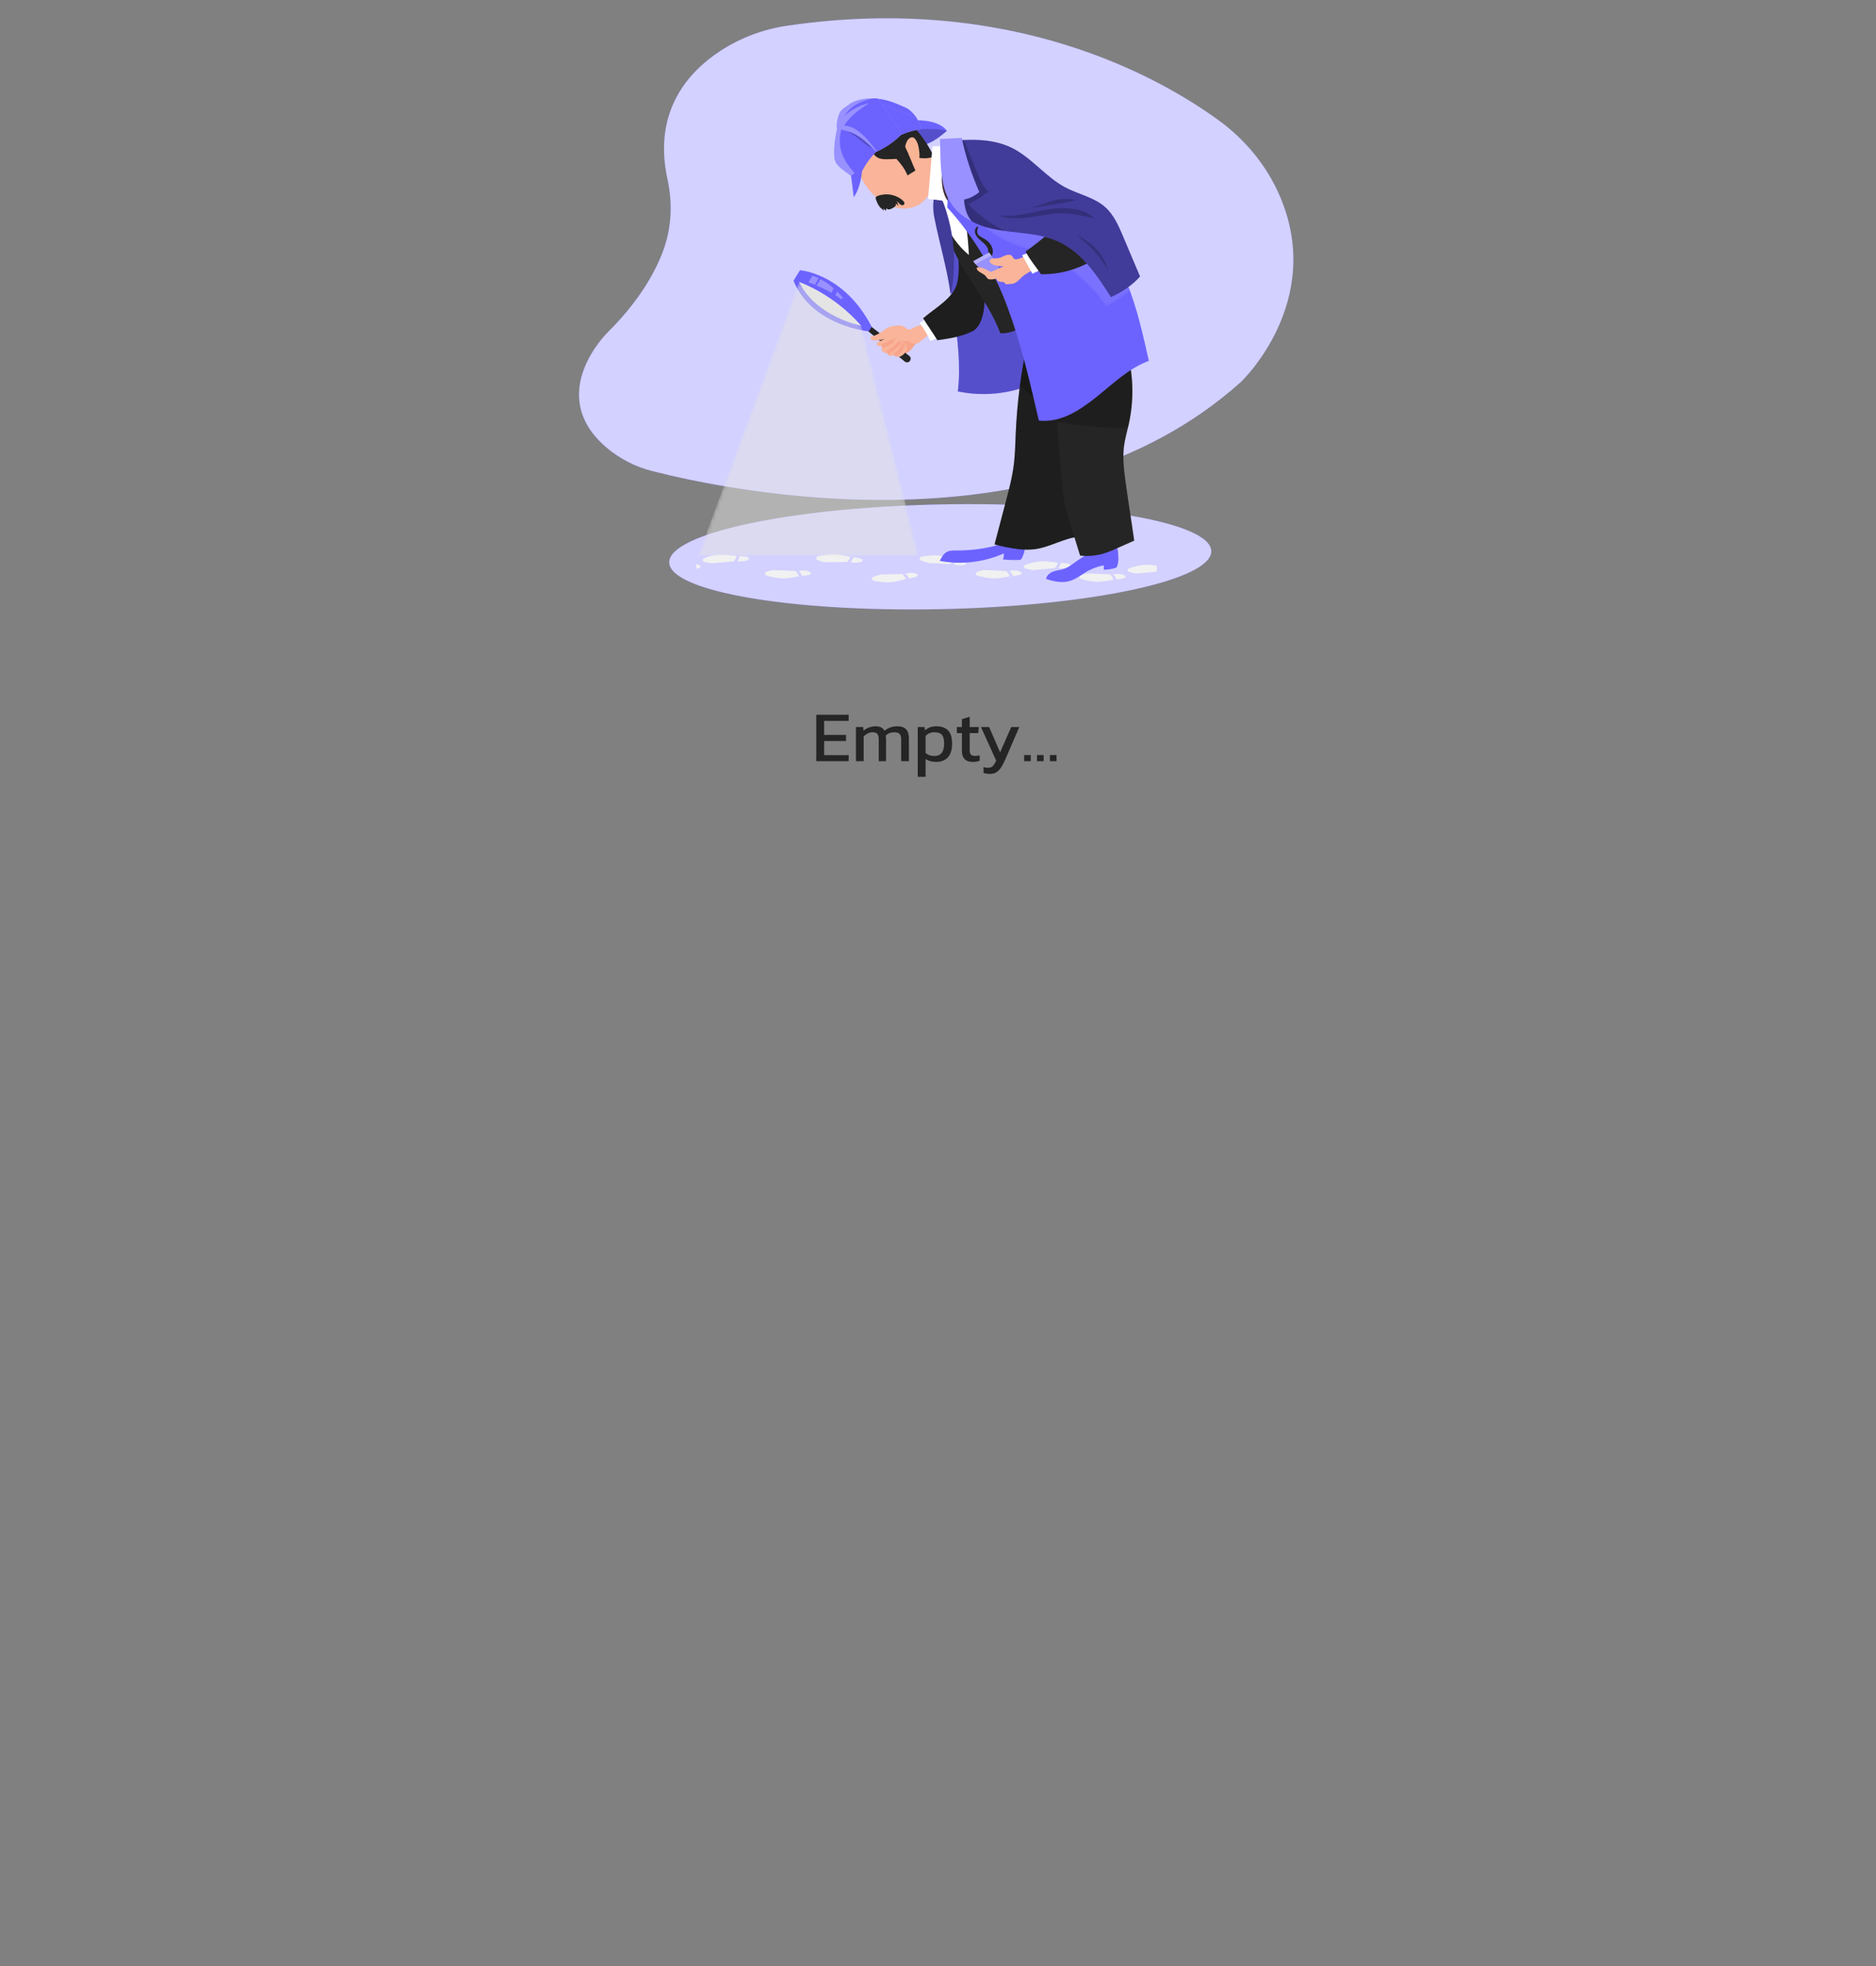 <svg width="520" height="545" viewBox="0 0 520 545" fill="none" xmlns="http://www.w3.org/2000/svg">
<rect x="0" y="0" width="520" height="545" fill="#808080" stroke="none"/>
<path d="M226.26 211V198.12H235.24V199.82H228.44V203.72H234.5V205.4H228.44V209.32H235.24V211H226.26ZM237.256 211V201.52H239.256L239.356 202.52C239.823 202.147 240.336 201.853 240.896 201.64C241.456 201.427 242.056 201.32 242.696 201.32C243.376 201.32 243.903 201.433 244.276 201.66C244.663 201.873 244.956 202.173 245.156 202.56C245.596 202.2 246.103 201.907 246.676 201.68C247.249 201.44 247.936 201.32 248.736 201.32C249.829 201.32 250.636 201.6 251.156 202.16C251.676 202.72 251.936 203.58 251.936 204.74V211H249.796V204.96C249.796 204.227 249.643 203.713 249.336 203.42C249.029 203.127 248.529 202.98 247.836 202.98C247.383 202.98 246.949 203.06 246.536 203.22C246.136 203.38 245.789 203.62 245.496 203.94C245.536 204.087 245.563 204.24 245.576 204.4C245.589 204.56 245.596 204.733 245.596 204.92V211H243.576V204.98C243.576 204.287 243.456 203.78 243.216 203.46C242.976 203.14 242.523 202.98 241.856 202.98C241.389 202.98 240.943 203.093 240.516 203.32C240.103 203.533 239.729 203.793 239.396 204.1V211H237.256ZM254.385 215.32V201.52H256.265L256.385 202.46C256.812 202.073 257.278 201.787 257.785 201.6C258.292 201.413 258.892 201.32 259.585 201.32C260.945 201.32 262.005 201.693 262.765 202.44C263.525 203.173 263.905 204.393 263.905 206.1C263.905 207.807 263.512 209.087 262.725 209.94C261.938 210.78 260.865 211.2 259.505 211.2C258.358 211.2 257.378 210.933 256.565 210.4V215.32H254.385ZM258.945 209.56C260.785 209.56 261.705 208.4 261.705 206.08C261.705 204.96 261.498 204.167 261.085 203.7C260.672 203.22 259.978 202.98 259.005 202.98C258.032 202.98 257.218 203.313 256.565 203.98V208.72C256.872 208.973 257.212 209.18 257.585 209.34C257.972 209.487 258.425 209.56 258.945 209.56ZM269.646 211.2C268.632 211.2 267.872 210.933 267.366 210.4C266.872 209.853 266.626 209.113 266.626 208.18V203.22H265.226V201.52H266.626V199.34L268.786 198.68V201.52H271.306L271.166 203.22H268.786V208.06C268.786 208.607 268.912 208.993 269.166 209.22C269.419 209.433 269.832 209.54 270.406 209.54C270.766 209.54 271.146 209.473 271.546 209.34V210.88C271.026 211.093 270.392 211.2 269.646 211.2ZM274.455 214.52C273.735 214.52 273.121 214.427 272.615 214.24V212.62C272.841 212.7 273.048 212.753 273.235 212.78C273.435 212.807 273.635 212.82 273.835 212.82C274.248 212.82 274.581 212.753 274.835 212.62C275.088 212.487 275.308 212.273 275.495 211.98C275.695 211.7 275.908 211.333 276.135 210.88L271.915 201.52H274.175L277.215 208.56L280.295 201.52H282.535L278.675 210.46C278.341 211.26 277.981 211.96 277.595 212.56C277.221 213.173 276.781 213.653 276.275 214C275.781 214.347 275.175 214.52 274.455 214.52ZM283.868 211V209.3H285.708V211H283.868ZM287.442 211V209.3H289.282V211H287.442ZM291.016 211V209.3H292.856V211H291.016Z" fill="#252525"/>
<path d="M260.934 168.852C302.422 167.978 335.917 160.771 335.748 152.756C335.578 144.741 301.808 138.952 260.319 139.827C218.831 140.702 185.336 147.908 185.505 155.923C185.675 163.939 219.445 169.727 260.934 168.852Z" fill="#6C63FF"/>
<path opacity="0.7" d="M260.934 168.852C302.422 167.978 335.917 160.771 335.748 152.756C335.578 144.741 301.808 138.952 260.319 139.827C218.831 140.702 185.336 147.908 185.505 155.923C185.675 163.939 219.445 169.727 260.934 168.852Z" fill="white"/>
<path d="M343.922 105.925C343.922 105.925 367.611 83.612 354.595 53.984C350.98 45.752 345.132 38.696 337.859 33.392C321.56 21.52 280.353 -1.967 218.348 7.104C211.688 8.053 205.315 10.442 199.676 14.103C190.575 20.063 180.929 31.009 185.031 49.775C186.481 56.4 186.154 63.318 183.755 69.67C181.386 75.966 176.898 83.684 168.546 92.013C168.546 92.013 150.749 109.174 168.063 124.026C171.763 127.167 176.139 129.414 180.85 130.592C202.448 136.104 289.744 154.408 343.922 105.925Z" fill="#6C63FF"/>
<path opacity="0.7" d="M343.922 105.925C343.922 105.925 367.611 83.612 354.595 53.984C350.98 45.752 345.132 38.696 337.859 33.392C321.56 21.52 280.353 -1.967 218.348 7.104C211.688 8.053 205.315 10.442 199.676 14.103C190.575 20.063 180.929 31.009 185.031 49.775C186.481 56.4 186.154 63.318 183.755 69.67C181.386 75.966 176.898 83.684 168.546 92.013C168.546 92.013 150.749 109.174 168.063 124.026C171.763 127.167 176.139 129.414 180.85 130.592C202.448 136.104 289.744 154.408 343.922 105.925Z" fill="white"/>
<path d="M220.495 158.279C220.495 158.279 221.45 159.346 221.437 159.741C220.113 160.043 218.767 160.239 217.412 160.33C215.609 160.404 212.888 159.729 212.411 159.51C211.933 159.29 212.071 158.687 212.071 158.687C212.071 158.687 213.549 158.019 214.624 158.024C215.699 158.029 218.688 158.23 220.495 158.279Z" fill="#F1F1F1"/>
<path d="M222.328 159.66C222.328 159.66 221.999 158.697 221.355 158.248C221.355 158.248 223.571 157.874 224.574 158.608C225.578 159.341 223.219 159.578 222.328 159.66Z" fill="#F1F1F1"/>
<path d="M234.839 155.779C234.839 155.779 235.704 154.76 235.655 154.358C234.303 154.018 232.926 153.78 231.538 153.644C229.71 153.509 227.025 154.087 226.563 154.291C226.101 154.495 226.308 155.099 226.308 155.099C226.308 155.099 227.86 155.812 228.937 155.843C230.014 155.874 233.016 155.759 234.839 155.779Z" fill="#F1F1F1"/>
<path d="M236.557 154.467C236.557 154.467 236.301 155.415 235.704 155.838C235.704 155.838 237.973 156.286 238.92 155.583C239.867 154.88 237.468 154.579 236.557 154.467Z" fill="#F1F1F1"/>
<path d="M192.972 157.632V156.358C193.328 156.407 193.667 156.536 193.965 156.735C194.621 157.211 193.843 157.481 192.972 157.632Z" fill="#F1F1F1"/>
<path d="M203.428 155.601C203.428 155.601 204.209 154.508 204.128 154.118C202.751 153.888 201.36 153.758 199.964 153.731C198.134 153.731 195.502 154.538 195.06 154.778C194.619 155.017 194.859 155.603 194.859 155.603C194.859 155.603 196.464 156.19 197.539 156.133C198.614 156.077 201.611 155.728 203.428 155.601Z" fill="#F1F1F1"/>
<path d="M205.039 154.154C205.039 154.154 204.873 155.117 204.298 155.588C204.298 155.588 206.596 155.843 207.487 155.079C208.378 154.314 205.953 154.194 205.039 154.154Z" fill="#F1F1F1"/>
<path d="M250.042 159.102C250.042 159.102 251.063 160.096 251.091 160.491C249.793 160.889 248.465 161.187 247.12 161.38C245.333 161.586 242.56 161.125 242.07 160.931C241.58 160.738 241.67 160.136 241.67 160.136C241.67 160.136 243.094 159.372 244.158 159.285C245.223 159.199 248.235 159.196 250.042 159.102Z" fill="#F1F1F1"/>
<path d="M251.972 160.345C251.972 160.345 251.571 159.408 250.897 159.01C250.897 159.01 253.077 158.47 254.134 159.127C255.191 159.785 252.855 160.198 251.972 160.345Z" fill="#F1F1F1"/>
<path d="M263.464 156.35C263.464 156.35 264.391 155.374 264.365 154.979C263.035 154.558 261.675 154.236 260.296 154.016C258.481 153.761 255.765 154.194 255.293 154.368C254.821 154.541 254.979 155.158 254.979 155.158C254.979 155.158 256.485 155.963 257.56 156.057C258.635 156.151 261.647 156.223 263.464 156.35Z" fill="#F1F1F1"/>
<path d="M265.264 155.142C265.264 155.142 264.963 156.075 264.33 156.46C264.33 156.46 266.571 157.041 267.556 156.404C268.541 155.767 266.168 155.308 265.264 155.142Z" fill="#F1F1F1"/>
<path d="M278.908 158.279C278.908 158.279 279.86 159.346 279.85 159.741C278.525 160.043 277.178 160.24 275.822 160.33C274.02 160.404 271.296 159.729 270.818 159.51C270.341 159.29 270.482 158.687 270.482 158.687C270.482 158.687 271.957 158.019 273.034 158.024C274.111 158.029 277.098 158.23 278.908 158.279Z" fill="#F1F1F1"/>
<path d="M280.738 159.66C280.738 159.66 280.409 158.697 279.766 158.248C279.766 158.248 281.981 157.874 282.987 158.608C283.993 159.341 281.629 159.578 280.738 159.66Z" fill="#F1F1F1"/>
<path d="M292.46 157.466C292.46 157.466 293.241 156.37 293.162 155.981C291.785 155.75 290.392 155.621 288.996 155.593C287.166 155.609 284.537 156.401 284.092 156.641C283.648 156.88 283.893 157.466 283.893 157.466C283.893 157.466 285.496 158.052 286.571 157.996C287.646 157.94 290.63 157.601 292.46 157.466Z" fill="#F1F1F1"/>
<path d="M294.061 156.029C294.061 156.029 293.892 156.992 293.32 157.464C293.32 157.464 295.618 157.718 296.506 156.954C297.394 156.19 294.972 156.067 294.061 156.029Z" fill="#F1F1F1"/>
<path d="M307.684 159.217C307.684 159.217 308.639 160.282 308.626 160.679C307.301 160.979 305.954 161.176 304.598 161.268C302.796 161.342 300.072 160.666 299.597 160.445C299.123 160.223 299.258 159.622 299.258 159.622C299.258 159.622 300.736 158.954 301.81 158.959C302.885 158.964 305.874 159.173 307.684 159.217Z" fill="#F1F1F1"/>
<path d="M309.517 160.598C309.517 160.598 309.188 159.632 308.542 159.186C308.542 159.186 310.758 158.811 311.763 159.545C312.769 160.279 310.405 160.524 309.517 160.598Z" fill="#F1F1F1"/>
<path d="M320.616 156.74V158.46C318.799 158.608 316.299 158.895 315.337 158.941C314.26 158.997 312.657 158.414 312.657 158.414C312.657 158.414 312.402 157.828 312.858 157.588C313.315 157.349 315.922 156.554 317.762 156.541C318.717 156.549 319.67 156.615 320.616 156.74Z" fill="#F1F1F1"/>
<path d="M309.976 154.352C309.999 153.28 309.826 152.213 309.466 151.203C309.287 150.693 303.301 152.956 302.717 153.147C300.741 153.799 299.283 154.944 297.581 156.161C296.774 156.74 295.955 157.326 295.028 157.657C294.101 157.988 292.986 158.057 292.016 158.394C291.046 158.73 290.078 159.471 289.974 160.501C292.036 161.158 294.262 161.658 296.355 161.089C298.377 160.541 300.001 159.074 301.854 158.101C303.142 157.445 304.517 156.976 305.938 156.709C305.938 157.109 305.959 157.512 305.971 157.912C307.024 157.911 308.07 157.76 309.08 157.466C309.214 157.436 309.34 157.377 309.448 157.293C309.549 157.188 309.622 157.06 309.663 156.921C309.958 156.099 310.065 155.221 309.976 154.352Z" fill="#6C63FF"/>
<path d="M265.147 152.584C264.251 152.584 263.309 152.548 262.51 152.959C261.535 153.468 260.978 154.487 260.49 155.474C266.479 156.592 272.667 155.871 278.237 153.407C278.285 153.97 278.211 154.537 278.02 155.068C279.487 155.219 280.962 155.267 282.436 155.211C282.593 155.218 282.749 155.188 282.893 155.124C283.063 155.014 283.196 154.852 283.271 154.663C283.662 153.886 283.933 153.055 284.075 152.197C284.147 151.9 284.13 151.589 284.026 151.302C283.824 150.966 283.496 150.723 283.115 150.627C280.544 149.718 277.77 150.831 275.265 151.435C271.952 152.231 268.554 152.617 265.147 152.584Z" fill="#6C63FF"/>
<path d="M254.494 93.353C251.96 93.282 249.426 93.265 246.892 93.302C246.59 93.27 246.287 93.355 246.045 93.539C245.79 93.807 245.83 94.24 245.935 94.599C246.42 96.268 248.391 98.857 250.39 98.256C252.452 97.639 254.078 95.374 254.494 93.353Z" fill="#F7A48B"/>
<path d="M241.264 90.37L252.033 98.653C252.149 98.743 252.244 98.856 252.31 98.985C252.377 99.115 252.415 99.258 252.421 99.403C252.427 99.549 252.401 99.694 252.344 99.829C252.288 99.963 252.203 100.084 252.095 100.182C251.916 100.345 251.685 100.438 251.443 100.443C251.201 100.449 250.966 100.367 250.78 100.213L240.283 91.504L241.264 90.37Z" fill="#252525"/>
<path d="M255.518 89.982C254.589 90.301 253.307 90.665 252.488 91.208C251.668 91.751 250.933 90.581 250.096 90.332C249.2 90.077 248.409 90.258 247.49 90.39C246.333 90.558 245.468 91.154 244.531 91.86C243.588 92.565 242.511 93.072 241.366 93.348C240.761 95.323 245.585 93.871 246.198 93.759C246.849 93.639 247.324 93.611 247.936 93.899C249.379 94.579 250.014 94.712 251.668 94.559C252.707 95.239 254.022 95.772 255.109 94.64C255.73 93.996 256.896 93.366 257.42 92.699C257.721 92.304 257.751 92.571 257.448 91.832C257.07 90.905 256.353 90.51 255.518 89.982Z" fill="#F9B499"/>
<path d="M245.772 93.578C245.126 94.087 244.215 94.421 243.398 94.78C243.283 94.829 243.187 94.912 243.122 95.019C243.056 95.125 243.026 95.249 243.035 95.373C243.044 95.497 243.091 95.615 243.17 95.711C243.249 95.808 243.357 95.877 243.477 95.909C244.901 96.284 248.128 94.864 247.816 93.348C247.311 93.109 246.201 93.236 245.772 93.578Z" fill="#F9B499"/>
<path d="M244.626 95.55C244.304 96.013 244.209 97.002 244.626 97.433C245.953 98.804 248.261 96.594 249.006 95.601C250.499 93.608 248.148 94.072 247 94.602C246.321 94.9 245.537 95.219 244.626 95.55Z" fill="#F9B499"/>
<path d="M245.856 97.257C245.764 100.439 250.875 97.471 250.451 95.417C250.104 93.766 248.621 95.522 248.105 95.914C247.589 96.307 246.121 96.594 245.856 97.257Z" fill="#F9B499"/>
<path d="M247.819 98.075C248.603 100.307 251.778 97.756 251.423 96.037C251.275 95.323 250.864 95.043 250.211 95.585C249.866 95.873 249.721 96.38 249.422 96.712C249.016 97.175 247.834 97.468 247.819 98.075Z" fill="#F9B499"/>
<path d="M240.809 91.85C240.809 91.85 225.103 90.413 219.949 77.811L221.736 74.916C221.736 74.916 233.899 75.66 241.629 90.589L240.809 91.85Z" fill="#6C63FF"/>
<path d="M221.496 78.16C221.496 78.16 230.941 81.34 238.734 90.321C238.737 90.321 226.223 87.86 221.496 78.16Z" fill="#E5E5E5"/>
<g opacity="0.3">
<path d="M226.9 77.118C226.366 76.863 225.81 76.631 225.218 76.414L224.082 78.267C224.661 78.478 225.256 78.705 225.869 78.947L226.9 77.118Z" fill="white"/>
<path d="M227.415 77.375L226.359 79.159C227.783 79.74 229.167 80.412 230.504 81.171L231.053 79.923C229.953 78.924 228.73 78.068 227.415 77.375Z" fill="white"/>
<path d="M231.556 81.811C232.131 82.178 232.685 82.577 233.215 83.006L233.629 82.496C233.082 81.895 232.559 81.35 232.043 80.843L231.556 81.811Z" fill="white"/>
</g>
<path d="M260.595 93.415C259.735 93.866 258.729 94.08 257.871 94.528C257.075 92.747 256.074 91.066 254.887 89.516L257.029 88.26C258.137 89.975 259.49 91.7 260.595 93.415Z" fill="white"/>
<path d="M288.475 105.421C281.389 109.033 273.278 110.118 265.489 108.496C266.356 101.428 265.422 94.278 264.493 87.218C263.62 80.615 262.749 74.014 261.879 67.415C261.519 64.691 260.373 61.728 260.164 58.989C259.954 56.249 261.019 53.062 263.612 52.142C265.91 51.327 268.429 52.606 270.331 54.14C276.802 59.358 280.031 67.535 282.454 75.479C285.405 85.141 287.112 95.41 288.475 105.421Z" fill="#6C63FF"/>
<path opacity="0.2" d="M288.475 105.421C281.389 109.033 273.278 110.118 265.489 108.496C266.356 101.428 265.422 94.278 264.493 87.218C263.62 80.615 262.749 74.014 261.879 67.415C261.519 64.691 260.373 61.728 260.164 58.989C259.954 56.249 261.019 53.062 263.612 52.142C265.91 51.327 268.429 52.606 270.331 54.14C276.802 59.358 280.031 67.535 282.454 75.479C285.405 85.141 287.112 95.41 288.475 105.421Z" fill="black"/>
<path d="M284.922 94.332C283.039 102.88 281.906 111.576 281.535 120.321C281.417 123.068 281.376 125.825 281.047 128.554C280.613 132.154 279.687 135.688 278.762 139.182C277.741 143.089 276.712 146.996 275.674 150.902C277.736 151.476 279.836 151.902 281.958 152.176C283.515 152.386 285.09 152.415 286.653 152.261C290.974 151.751 294.852 149.137 299.186 148.757C299.163 141.666 299.14 134.57 298.752 127.489C298.472 122.503 298.016 117.53 297.384 112.57C296.899 108.782 296.302 104.993 295.263 101.316C294.811 99.721 294.257 98.113 293.221 96.808C291.421 94.515 287.725 93.496 284.922 94.332Z" fill="#252525"/>
<path opacity="0.2" d="M284.922 94.332C283.039 102.88 281.906 111.576 281.535 120.321C281.417 123.068 281.376 125.825 281.047 128.554C280.613 132.154 279.687 135.688 278.762 139.182C277.741 143.089 276.712 146.996 275.674 150.902C277.736 151.476 279.836 151.902 281.958 152.176C283.515 152.386 285.09 152.415 286.653 152.261C290.974 151.751 294.852 149.137 299.186 148.757C299.163 141.666 299.14 134.57 298.752 127.489C298.472 122.503 298.016 117.53 297.384 112.57C296.899 108.782 296.302 104.993 295.263 101.316C294.811 99.721 294.257 98.113 293.221 96.808C291.421 94.515 287.725 93.496 284.922 94.332Z" fill="black"/>
<path opacity="0.2" d="M297.841 116.403C297.7 115.123 297.548 113.849 297.384 112.581C296.899 108.792 296.302 105.003 295.263 101.326C294.811 99.731 294.257 98.123 293.221 96.819C291.414 94.525 287.717 93.506 284.914 94.342C284.011 98.449 283.28 102.591 282.722 106.766C286.964 111.075 292.19 114.201 297.841 116.403Z" fill="black"/>
<path d="M314.385 149.86L309.415 152.067C308.491 152.477 307.567 152.887 306.607 153.213C304.289 154.008 301.824 154.282 299.388 154.016C298.523 151.213 297.657 148.41 296.789 145.608C296.169 143.602 295.549 141.595 295.128 139.541C294.591 136.942 294.377 134.287 294.163 131.642L292.47 110.675C297.831 105.523 303.727 101.622 310.709 99.064C311.368 98.809 312.075 98.592 312.751 98.745C314.204 104.929 314.249 111.361 312.881 117.564C312.427 119.603 311.827 121.621 311.559 123.695C311.123 127.074 311.577 130.496 312.034 133.869C312.726 139.039 313.688 144.69 314.385 149.86Z" fill="#252525"/>
<path opacity="0.2" d="M312.641 118.568C312.723 118.235 312.802 117.901 312.876 117.564C314.25 111.362 314.211 104.931 312.764 98.745C312.08 98.592 311.373 98.821 310.722 99.064C303.74 101.611 297.839 105.523 292.483 110.675L292.994 116.981C299.431 117.987 306.068 118.719 312.641 118.568Z" fill="black"/>
<path d="M272.72 79.332C273.371 84.474 272.536 90.332 269.563 91.817C266.589 93.302 263.127 93.855 259.834 94.299C258.532 92.209 257.19 90.316 255.885 88.227C259.372 85.195 264.59 82.545 265.409 78.002C265.994 74.734 265.861 71.378 265.019 68.166C268.623 73.693 269.662 73.477 272.72 79.332Z" fill="#252525"/>
<path opacity="0.2" d="M272.72 79.332C273.371 84.474 272.536 90.332 269.563 91.817C266.589 93.302 263.127 93.855 259.834 94.299C258.532 92.209 257.19 90.316 255.885 88.227C259.372 85.195 264.59 82.545 265.409 78.002C265.994 74.734 265.861 71.378 265.019 68.166C268.623 73.693 269.662 73.477 272.72 79.332Z" fill="black"/>
<path d="M284.069 89.87C282.283 91.595 279.768 92.457 277.282 92.398C275.204 86.721 271.625 81.742 268.391 76.631C265.157 71.52 262.18 66.021 261.542 60.01C261.381 58.482 260.194 57.126 260.072 55.592C259.949 54.058 260.475 52.374 261.764 51.515C263.053 50.657 264.904 50.871 266.267 51.676C267.63 52.481 268.628 53.765 269.547 55.054C276.843 65.297 280.657 77.783 284.069 89.87Z" fill="#252525"/>
<path d="M268.557 70.699C268.276 65.46 267.931 59.998 265.297 55.457C264.72 54.463 263.977 53.48 262.903 53.072C258.193 51.289 261.019 59.368 261.703 61.103C263.158 64.819 265.513 68.115 268.557 70.699Z" fill="white"/>
<path d="M259.385 52.629C258.626 55.066 258.48 57.652 258.961 60.158C260.325 67.186 262.612 74.682 263.526 81.78C265.632 71.899 264.102 60.658 259.487 51.668C259.482 51.991 259.448 52.312 259.385 52.629Z" fill="#6C63FF"/>
<path opacity="0.4" d="M259.385 52.629C258.626 55.066 258.48 57.652 258.961 60.158C260.325 67.186 262.612 74.682 263.526 81.78C265.632 71.899 264.102 60.658 259.487 51.668C259.482 51.991 259.448 52.312 259.385 52.629Z" fill="black"/>
<path d="M262.438 36.276C262.438 36.276 258.053 40.322 255.579 40.075C253.106 39.828 254.208 34.8 254.208 34.8C254.208 34.8 259.735 34.314 262.438 36.276Z" fill="#6C63FF"/>
<path opacity="0.2" d="M262.438 36.276C262.438 36.276 258.053 40.322 255.579 40.075C253.106 39.828 254.208 34.8 254.208 34.8C254.208 34.8 259.735 34.314 262.438 36.276Z" fill="black"/>
<path d="M254.591 56.775C259.384 54.013 260.3 46.638 256.636 40.304C252.972 33.969 246.115 31.073 241.322 33.835C236.529 36.598 235.613 43.972 239.277 50.307C242.941 56.642 249.798 59.538 254.591 56.775Z" fill="#F9B499"/>
<path d="M245.006 58.522L244.883 57.758C245.077 58.021 245.324 58.241 245.608 58.403L245.644 57.74C245.765 57.864 245.916 57.956 246.082 58.006C246.248 58.056 246.424 58.062 246.594 58.026C246.932 57.946 247.254 57.809 247.546 57.62C247.794 57.496 248.013 57.323 248.192 57.111C248.278 57.004 248.33 56.874 248.34 56.738C248.351 56.602 248.321 56.465 248.253 56.346L249.062 57.096L248.603 55.745L249.169 56.334C249.353 56.549 249.581 56.723 249.838 56.843C249.968 56.899 250.112 56.912 250.249 56.881C250.387 56.849 250.511 56.776 250.604 56.67C250.859 56.311 250.54 55.832 250.211 55.541C249.411 54.85 248.462 54.353 247.438 54.089C246.413 53.824 245.342 53.8 244.307 54.017C243.931 54.096 242.931 54.303 242.747 54.688C242.622 54.942 242.943 55.689 243.051 55.962C243.257 56.467 243.529 56.944 243.86 57.378C244.044 57.602 244.98 58.288 245.006 58.522Z" fill="#252525"/>
<path d="M241.287 41.17C241.746 42.248 242.428 43.319 243.497 43.8C244.192 44.111 244.975 44.142 245.736 44.142C246.65 44.142 247.563 44.108 248.475 44.042C249.751 45.428 250.846 46.888 251.556 48.629C252.25 48.216 253.044 47.678 253.741 47.265C253.021 45.703 252.416 44.032 251.699 42.472C253.688 43.932 256.549 44.271 258.87 43.438C257.353 40.289 255.446 37.359 252.963 34.907L241.287 41.17Z" fill="#252525"/>
<path d="M252.564 43.718C251.93 42.86 251.406 41.925 251.007 40.936C250.79 40.404 251.155 39.69 251.398 39.168C251.512 38.902 251.684 38.665 251.902 38.474C252.12 38.283 252.377 38.143 252.656 38.065C252.923 38.035 253.192 38.106 253.409 38.263C254.397 39.247 254.665 40.725 254.813 42.111C254.895 42.671 254.895 43.24 254.813 43.8C254.73 44.366 254.428 44.876 253.971 45.222C253.434 44.789 252.961 44.283 252.564 43.718Z" fill="#F7B595"/>
<path d="M255.571 35.748C255.571 35.748 260.228 35.539 262.438 36.276C262.438 36.276 260.843 33.218 253.593 33.333C246.344 33.447 255.571 35.748 255.571 35.748Z" fill="#6C63FF"/>
<path d="M255.571 35.748C247.635 36.75 240.128 42.59 237.83 50.239C237.093 49.984 236.513 49.276 235.911 48.774C234.098 47.268 231.535 46.114 231.301 43.772C230.923 40.004 231.87 36.243 232.807 32.574C235.104 30.558 237.583 28.13 240.587 27.541C244.13 26.851 247.694 28.357 250.987 29.834C252.24 30.398 253.231 31.503 254.012 32.602C254.152 32.803 255.702 35.73 255.571 35.748Z" fill="#6C63FF"/>
<path opacity="0.3" d="M255.571 35.748C247.635 36.75 240.128 42.59 237.83 50.239C237.093 49.984 236.513 49.276 235.911 48.774C234.098 47.268 231.535 46.114 231.301 43.772C230.923 40.004 231.87 36.243 232.807 32.574C235.104 30.558 237.583 28.13 240.587 27.541C244.13 26.851 247.694 28.357 250.987 29.834C252.24 30.398 253.231 31.503 254.012 32.602C254.152 32.803 255.702 35.73 255.571 35.748Z" fill="white"/>
<path d="M250.987 29.837C247.694 28.357 244.13 26.851 240.587 27.544C239.022 27.85 237.603 28.657 236.276 29.643C235.529 30.661 234.869 31.74 234.305 32.869C233.044 35.443 232.401 38.406 233.006 41.209C233.692 44.381 235.842 46.962 238.142 49.316C239.85 44.6 243.541 40.653 248.028 38.22C246.95 34.998 245.664 31.849 244.179 28.792C246.415 29.642 248.639 30.505 250.852 31.384C251.967 31.829 253.088 32.288 254.155 32.839C254.086 32.716 254.037 32.632 254.017 32.604C253.231 31.506 252.24 30.4 250.987 29.837Z" fill="#6C63FF"/>
<path d="M244.179 28.792C245.664 31.849 246.95 34.998 248.028 38.22C250.368 36.938 252.925 36.101 255.571 35.754C255.681 35.738 254.55 33.58 254.15 32.844C253.083 32.293 251.962 31.825 250.846 31.389C248.638 30.507 246.415 29.642 244.179 28.792Z" fill="#6C63FF"/>
<path opacity="0.2" d="M243.142 41.853C241.996 39.417 240.031 37.468 237.986 35.713C237.121 34.966 236.156 34.215 235.017 34.112C234.093 34.031 233.008 34.426 232.582 35.249C234.532 36.199 236.235 37.089 237.968 38.47C238.823 39.153 239.65 39.871 240.559 40.483C240.985 40.768 242.979 41.502 243.142 41.853Z" fill="black"/>
<path d="M235.911 48.774L236.641 54.667C236.641 54.667 238.499 52.415 238.923 47.472C238.923 47.472 237.021 47.541 235.911 48.774Z" fill="#6C63FF"/>
<path d="M249.588 37.55C247.641 39.426 245.385 40.952 242.918 42.062C240.963 40.156 238.726 37.838 236.184 36.831C235.528 36.581 234.86 36.364 234.183 36.181L231.931 35.542C231.872 34.108 232.133 32.679 232.697 31.358C233.146 30.293 234.456 29.628 235.38 28.935C237.437 27.406 240.835 27.067 243.39 27.358C244.518 28.991 249.432 36.062 249.805 37.084C249.802 36.984 249.596 37.659 249.588 37.55Z" fill="#6C63FF"/>
<path opacity="0.3" d="M249.588 37.55C247.641 39.426 245.385 40.952 242.918 42.062C240.963 40.156 238.726 37.838 236.184 36.831C235.528 36.581 234.86 36.364 234.183 36.181L231.931 35.542C231.872 34.108 232.133 32.679 232.697 31.358C233.146 30.293 234.456 29.628 235.38 28.935C237.437 27.406 240.835 27.067 243.39 27.358C244.518 28.991 249.432 36.062 249.805 37.084C249.802 36.984 249.596 37.659 249.588 37.55Z" fill="white"/>
<path d="M243.398 27.368C243.028 27.327 242.632 27.299 242.239 27.284C241.57 27.376 240.908 27.514 240.258 27.697C237.756 28.402 235.408 29.903 234.078 32.133C235.986 30.365 238.335 29.141 240.878 28.588C238.275 30.319 235.584 32.156 234.006 34.839C237.07 34.948 239.421 37.481 241.396 39.823C241.997 40.513 242.561 41.234 243.086 41.983C245.487 40.88 247.685 39.381 249.588 37.55C249.588 37.652 249.774 37.076 249.807 37.084C249.409 36.026 244.521 28.996 243.398 27.368Z" fill="#6C63FF"/>
<path d="M263.426 56.117C261.414 55.574 259.321 55.34 257.243 55.164C257.652 50.301 258.059 45.437 258.464 40.572C259.74 40.442 260.965 40.439 262.193 40.811C263.413 45.609 263.709 51.174 263.426 56.117Z" fill="white"/>
<path d="M261.09 46.914C260.986 49.362 260.947 51.892 261.856 54.165C262.765 56.438 264.886 58.405 267.342 58.395L264.072 43.78C263.86 42.837 263.643 41.874 263.148 41.043C262.109 39.293 260.764 39.244 260.998 41.41C261.168 43.24 261.199 45.079 261.09 46.914Z" fill="#402C35"/>
<path d="M262.451 40.539C262.86 46.192 262.899 51.865 262.568 57.523C269.925 65.54 275.482 74.97 279.27 85.162C283.059 95.354 285.512 105.981 287.95 116.573C293.89 117.241 299.102 113.878 303.776 110.157C308.45 106.437 312.841 102.085 318.454 100.032C316.815 92.798 315.179 85.314 312.371 78.455C310.296 73.415 307.84 68.401 303.98 64.548C300.476 61.053 296.008 58.708 291.615 56.42C281.953 51.388 272.103 45.571 262.451 40.539Z" fill="#6C63FF"/>
<mask id="mask0_3_64" style="mask-type:luminance" maskUnits="userSpaceOnUse" x="262" y="40" width="52" height="46">
<path style="mix-blend-mode:multiply" d="M312.371 78.455C310.296 73.415 307.84 68.401 303.98 64.548C300.475 61.053 296.008 58.708 291.615 56.42C281.966 51.388 272.115 45.571 262.464 40.539C262.744 44.401 262.85 48.27 262.78 52.145C263.51 53.319 264.248 54.494 264.983 55.681C266.466 58.094 268.764 59.878 271.018 61.613C273.68 63.664 276.378 65.736 279.441 67.109C281.813 68.174 284.355 68.798 286.811 69.657C294.892 72.525 301.838 77.907 306.625 85.011C308.885 83.652 311.083 82.203 313.221 80.662C312.943 79.923 312.659 79.184 312.371 78.455Z" fill="url(#paint0_linear_3_64)"/>
</mask>
<g mask="url(#mask0_3_64)">
<path opacity="0.1" d="M312.371 78.455C310.296 73.415 307.84 68.401 303.98 64.548C300.475 61.053 296.008 58.708 291.615 56.42C281.966 51.388 272.115 45.571 262.464 40.539C262.744 44.401 262.85 48.27 262.78 52.145C263.51 53.319 264.248 54.494 264.983 55.681C266.466 58.094 268.764 59.878 271.018 61.613C273.68 63.664 276.378 65.736 279.441 67.109C281.813 68.174 284.355 68.798 286.811 69.657C294.892 72.525 301.838 77.907 306.625 85.011C308.885 83.652 311.083 82.203 313.221 80.662C312.943 79.923 312.659 79.184 312.371 78.455Z" fill="white"/>
</g>
<path d="M273.348 70.934C274.017 70.399 274.073 69.469 273.729 68.74C273.384 68.011 272.723 67.435 272.074 66.88C271.426 66.324 270.762 65.738 270.431 65.012C270.099 64.286 270.175 63.351 270.847 62.826C270.89 62.792 270.944 62.775 270.999 62.779C271.054 62.782 271.105 62.806 271.143 62.846C270.923 63.488 270.704 64.189 271.007 64.806C271.357 65.511 272.261 65.856 272.999 66.289C274.665 67.267 275.699 69.186 274.969 70.801C274.902 70.989 274.787 71.156 274.637 71.287C274.486 71.418 274.304 71.509 274.109 71.55C273.685 71.599 273.034 71.186 273.348 70.934Z" fill="#252525"/>
<path d="M269.764 72.404C270.825 73.95 272.366 75.105 274.15 75.691C274.632 75.873 275.151 75.938 275.664 75.879C275.919 75.846 276.16 75.746 276.364 75.589C276.568 75.432 276.727 75.225 276.825 74.987C277.032 74.371 276.679 73.713 276.33 73.168C275.639 72.083 274.916 71.017 274.163 69.971L269.764 72.404Z" fill="#6C63FF"/>
<path opacity="0.3" d="M269.764 72.404C270.825 73.95 272.366 75.105 274.15 75.691C274.632 75.873 275.151 75.938 275.664 75.879C275.919 75.846 276.16 75.746 276.364 75.589C276.568 75.432 276.727 75.225 276.825 74.987C277.032 74.371 276.679 73.713 276.33 73.168C275.639 72.083 274.916 71.017 274.163 69.971L269.764 72.404Z" fill="white"/>
<path d="M284.1 70.934C283.59 71.352 281.833 72.101 281.233 71.833C280.761 71.624 280.682 70.903 280.169 70.707C279.189 70.337 277.999 71.15 277.131 71.471C276.35 71.757 274.163 71.374 274.305 72.371C274.487 73.645 277.2 73.841 278.203 73.8C277.001 74.294 275.88 74.921 274.683 75.354C273.2 74.756 272.455 73.933 270.762 74.141C270.492 75.235 272.508 75.744 273.118 76.417C273.478 76.814 273.573 77.253 274.124 77.403C274.561 77.52 275.717 77.403 276.166 77.235C276.422 78.162 277.172 78.132 277.969 78.134C278.374 78.134 278.556 78.682 278.949 78.789C279.268 78.878 279.671 78.682 280.016 78.705C281.915 78.838 282.941 76.814 284.029 76.172C284.771 75.731 285.943 74.898 286.732 74.715C286.441 73.731 284.159 71.127 284.1 70.934Z" fill="#F9B499"/>
<g opacity="0.3">
<path d="M274.163 69.971L269.764 72.404C269.964 72.695 270.181 72.973 270.415 73.237C271.848 72.398 273.311 71.614 274.803 70.885C274.591 70.579 274.38 70.271 274.163 69.971Z" fill="white"/>
</g>
<path d="M288.731 74.656C287.911 75.026 286.977 75.505 286.158 75.872C285.226 74.108 284.258 72.506 283.327 70.743L286.002 69.69C287.028 71.27 287.705 73.082 288.731 74.656Z" fill="white"/>
<path d="M302.416 72.447C298.2 74.853 293.417 76.09 288.562 76.03C287.112 73.927 285.443 71.973 284.271 69.706C286.704 68.004 289.033 66.158 291.245 64.179C295.794 65.341 300.297 68.266 302.416 72.447Z" fill="#252525"/>
<path d="M315.993 76.633L311.322 65.596C310.066 62.622 308.736 59.549 306.324 57.401C303.26 54.68 298.982 53.89 295.347 51.982C289.841 49.085 285.964 43.665 280.368 40.944C274.461 38.072 267.679 38.663 261.136 39.257C263.663 44.083 261.478 50.234 263.551 55.271C264.955 58.678 268.161 61.083 271.61 62.406C275.058 63.728 278.783 64.082 282.451 64.49C286.119 64.897 289.854 65.376 293.211 66.887C299.812 69.848 304.057 76.267 307.939 82.361C310.839 81.041 313.933 79.034 315.993 76.633Z" fill="#6C63FF"/>
<path opacity="0.4" d="M315.993 76.633L311.322 65.596C310.066 62.622 308.736 59.549 306.324 57.401C303.26 54.68 298.982 53.89 295.347 51.982C289.841 49.085 285.964 43.665 280.368 40.944C274.461 38.072 267.679 38.663 261.136 39.257C263.663 44.083 261.478 50.234 263.551 55.271C264.955 58.678 268.161 61.083 271.61 62.406C275.058 63.728 278.783 64.082 282.451 64.49C286.119 64.897 289.854 65.376 293.211 66.887C299.812 69.848 304.057 76.267 307.939 82.361C310.839 81.041 313.933 79.034 315.993 76.633Z" fill="black"/>
<g opacity="0.2">
<path d="M268.429 56.566C270.403 55.634 272.257 54.468 273.951 53.093C272.562 51.915 271.824 50.165 271.143 48.481L267.176 38.798C265.17 38.88 263.15 39.053 261.154 39.242C263.681 44.068 261.496 50.218 263.569 55.256C264.973 58.663 268.179 61.068 271.628 62.39C273.818 63.223 276.12 63.664 278.451 63.998C274.724 62.072 271.273 59.748 268.429 56.566Z" fill="black"/>
</g>
<path d="M260.587 38.533C260.695 42.844 260.575 48.32 261.825 52.448C263.076 56.576 265.524 59.404 269.376 61.366C267.937 59.766 267.293 57.437 267.237 55.289C268.738 55.057 270.277 54.216 271.431 53.233C269.389 48.45 267.602 43.346 266.596 38.248L260.587 38.533Z" fill="#6C63FF"/>
<path opacity="0.3" d="M260.587 38.533C260.695 42.844 260.575 48.32 261.825 52.448C263.076 56.576 265.524 59.404 269.376 61.366C267.937 59.766 267.293 57.437 267.237 55.289C268.738 55.057 270.277 54.216 271.431 53.233C269.389 48.45 267.602 43.346 266.596 38.248L260.587 38.533Z" fill="white"/>
<path opacity="0.2" d="M276.506 59.651C281.08 60.362 285.67 58.887 290.232 58.105C294.793 57.322 300.006 57.396 303.391 60.545C300.072 59.735 296.128 58.92 292.708 59.152C291.362 59.243 290.032 59.498 288.7 59.715C284.588 60.388 280.414 61.096 276.506 59.651Z" fill="black"/>
<path opacity="0.2" d="M298.865 55.625C296.879 55.089 294.796 55.014 292.777 55.406C289.369 56.071 286.255 58.048 282.791 58.237C287.324 57.376 292.2 56.724 296.736 55.862C297.486 55.719 298.155 55.337 298.865 55.625Z" fill="black"/>
<path opacity="0.2" d="M307.069 74.766C304.942 71.046 302.028 67.833 298.53 65.351C300.572 66.176 302.401 67.452 303.88 69.082C305.358 70.713 306.449 72.656 307.069 74.766Z" fill="black"/>
<mask id="mask1_3_64" style="mask-type:luminance" maskUnits="userSpaceOnUse" x="193" y="78" width="62" height="77">
<path style="mix-blend-mode:multiply" d="M221.498 78.16L193.521 154.115H254.642L238.737 90.321L221.498 78.16Z" fill="url(#paint1_linear_3_64)"/>
</mask>
<g mask="url(#mask1_3_64)">
<path opacity="0.5" d="M221.498 78.16L193.521 154.115H254.642L238.737 90.321L221.498 78.16Z" fill="#E5E5E5"/>
</g>
<path d="M247.5 94.388C246.599 95.107 245.564 95.64 244.455 95.955" stroke="#F7A48B" stroke-miterlimit="10"/>
<path d="M249.463 94.826C248.479 96.031 247.283 97.045 245.933 97.82" stroke="#F7A48B" stroke-miterlimit="10"/>
<path d="M247.985 98.442C247.985 98.442 249.795 97.4 250.443 95.417" stroke="#F7A48B" stroke-miterlimit="10"/>
<defs>
<linearGradient id="paint0_linear_3_64" x1="287.858" y1="65.838" x2="293.245" y2="88.649" gradientUnits="userSpaceOnUse">
<stop stop-color="white"/>
<stop offset="1"/>
</linearGradient>
<linearGradient id="paint1_linear_3_64" x1="240.46" y1="88.074" x2="231.279" y2="125.234" gradientUnits="userSpaceOnUse">
<stop stop-color="white"/>
<stop offset="1"/>
</linearGradient>
</defs>
</svg>
